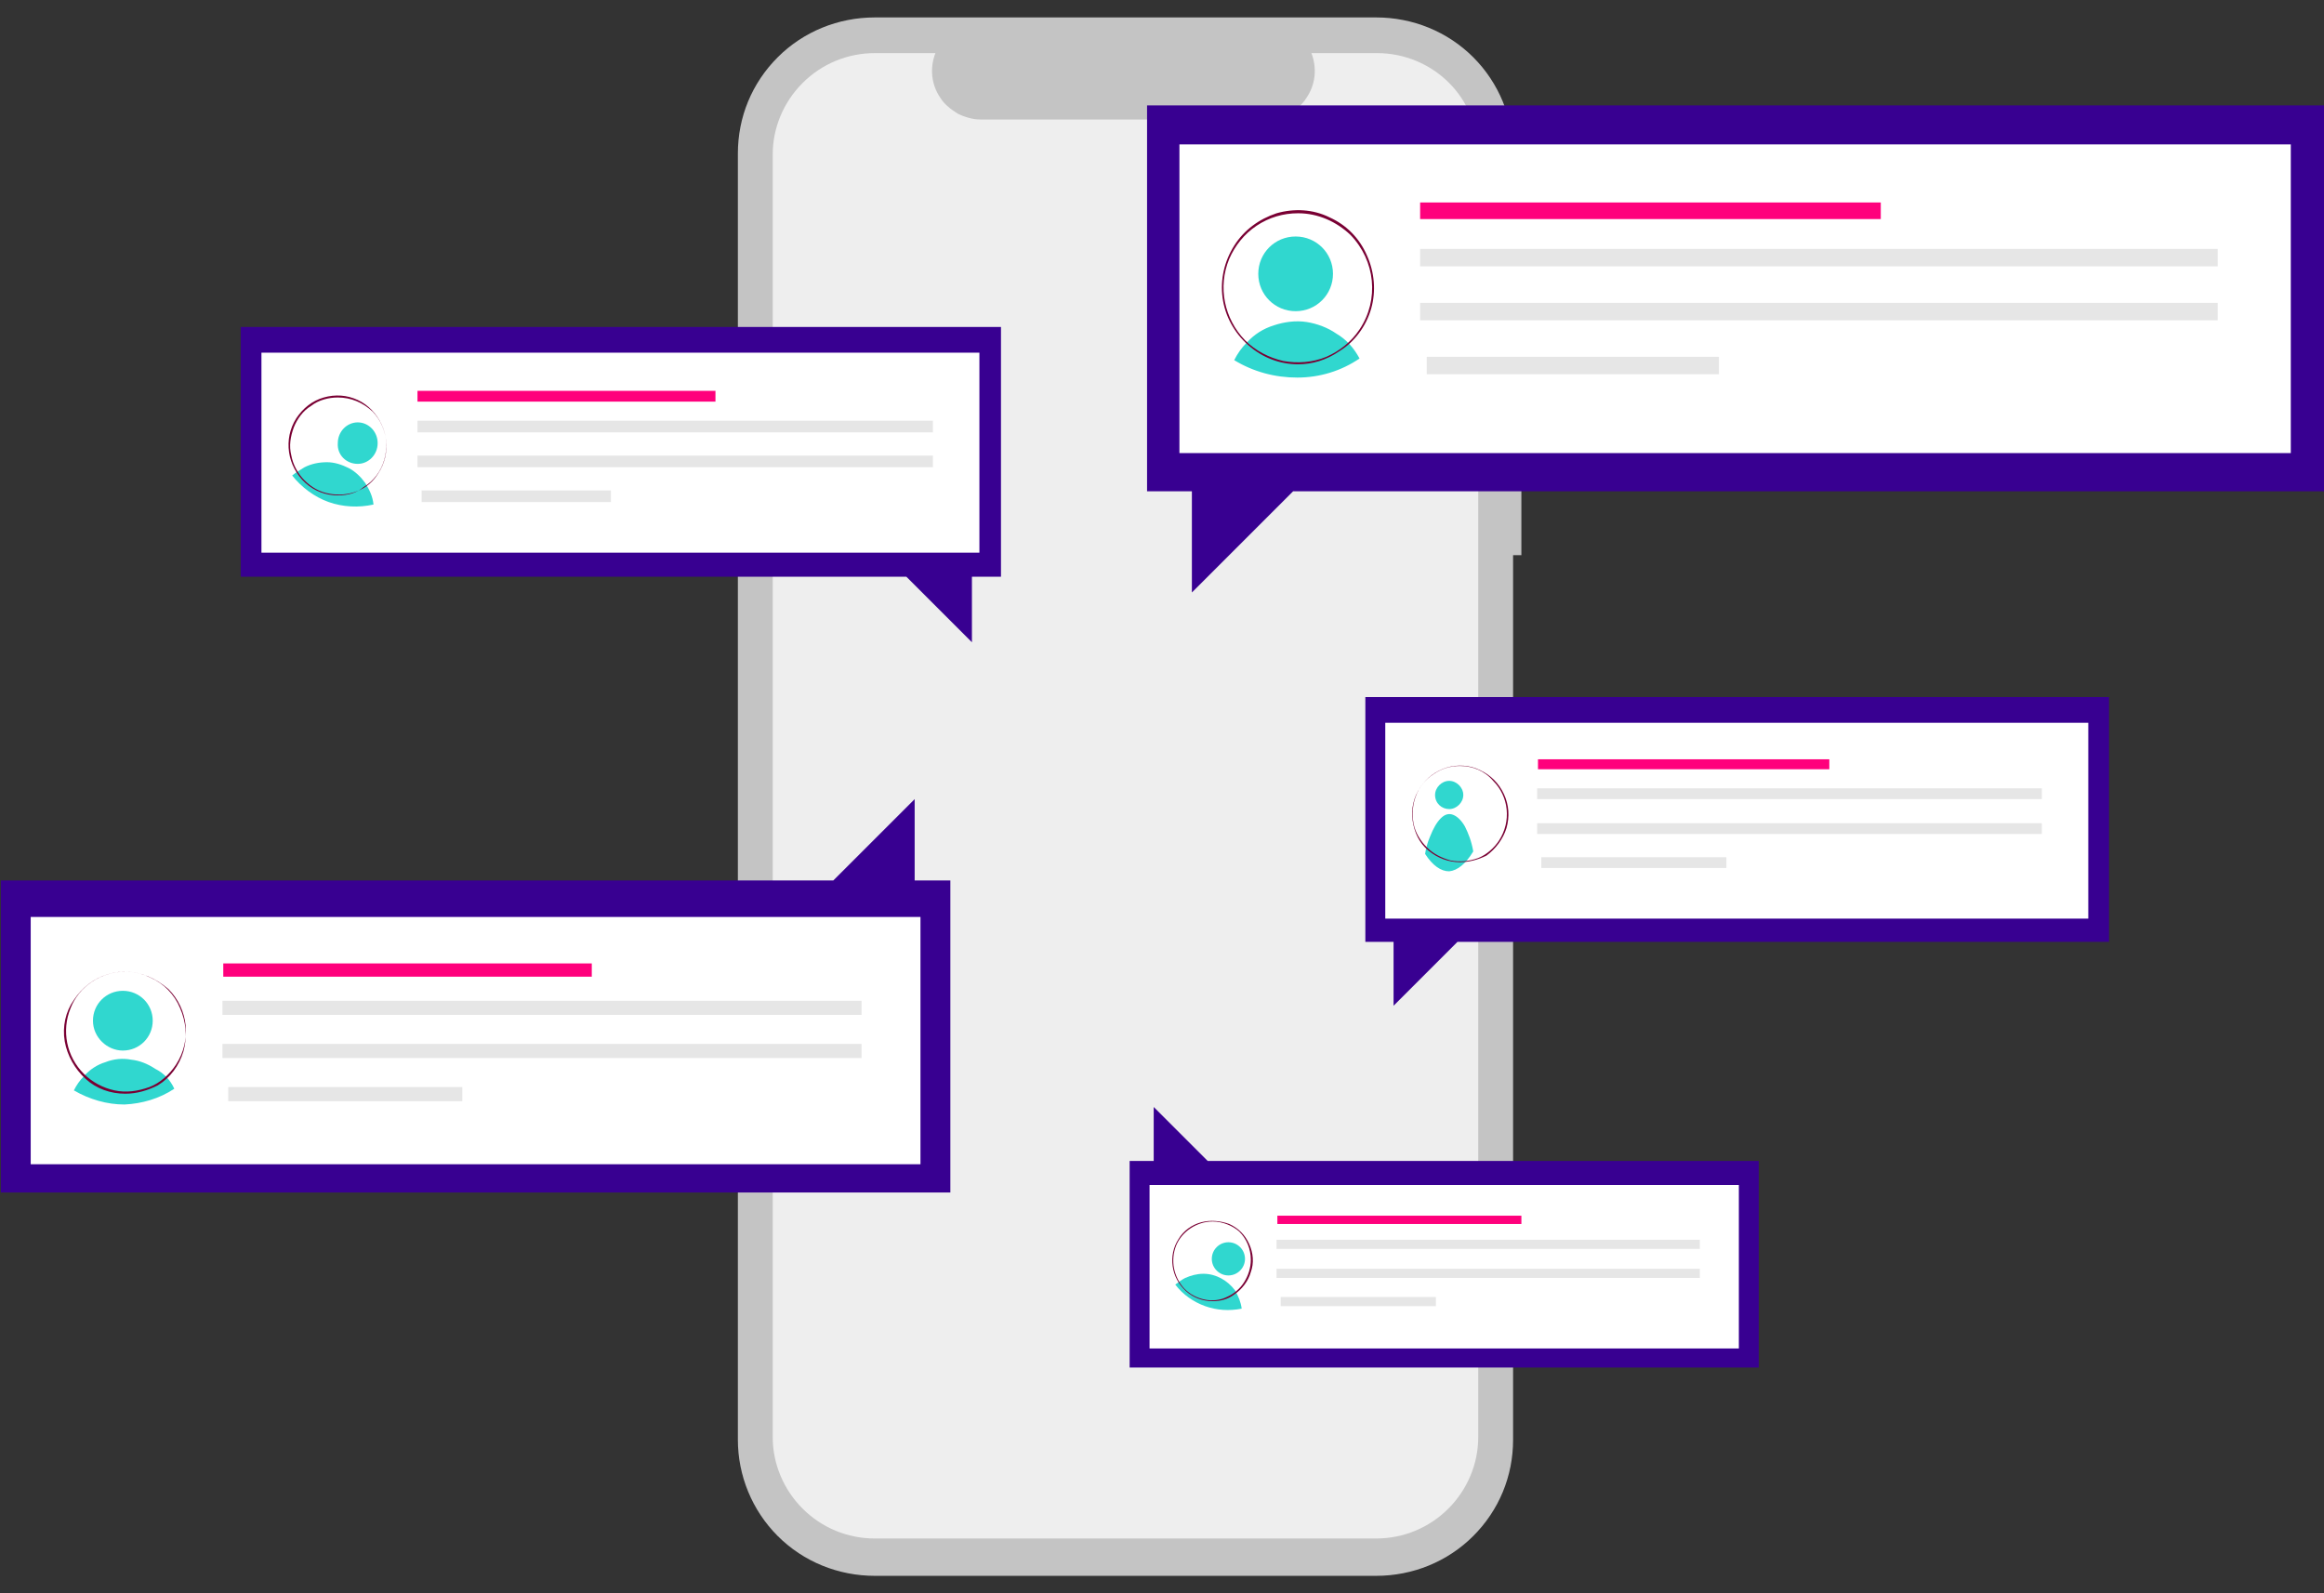 <?xml version="1.0" encoding="utf-8"?>
<!-- Generator: Adobe Illustrator 28.0.0, SVG Export Plug-In . SVG Version: 6.00 Build 0)  -->
<svg version="1.1" id="Capa_1" xmlns="http://www.w3.org/2000/svg" xmlns:xlink="http://www.w3.org/1999/xlink" x="0px" y="0px"
	 viewBox="0 0 280 192" style="enable-background:new 0 0 280 192;" xml:space="preserve">
<rect x="0" y="0" width="280" height="192" fill="#333333" stroke="none"/>
<style type="text/css">
	.st0{fill:#C4C4C4;}
	.st1{clip-path:url(#SVGID_00000114761563584968502750000002241769703420460715_);}
	.st2{fill:#EEEEEE;}
	.st3{fill:#380091;}
	.st4{fill:#FFFFFF;}
	.st5{fill:#FF007C;}
	.st6{fill:#E6E6E6;}
	.st7{fill:#30D7CF;}
	.st8{fill:#790033;}
</style>
<g>
	<path class="st0" d="M183.3,46.8h-1V18.5c0-4.3-1.7-8.5-4.8-11.6c-3.1-3.1-7.3-4.8-11.7-4.8h-60.4c-4.4,0-8.6,1.7-11.7,4.8
		c-3.1,3.1-4.8,7.2-4.8,11.6v155c0,4.3,1.7,8.5,4.8,11.6c3.1,3.1,7.3,4.8,11.7,4.8h60.4c4.4,0,8.6-1.7,11.7-4.8
		c3.1-3.1,4.8-7.2,4.8-11.6V66.9h1V46.8z"/>
	<g>
		<defs>
			<rect id="SVGID_1_" x="93.1" y="6.4" width="85" height="179"/>
		</defs>
		<clipPath id="SVGID_00000159470933848701223750000002238956209835761043_">
			<use xlink:href="#SVGID_1_"  style="overflow:visible;"/>
		</clipPath>
		<g style="clip-path:url(#SVGID_00000159470933848701223750000002238956209835761043_);">
			<path class="st2" d="M178.1,18.6v154.6c0,3.2-1.3,6.3-3.6,8.6c-2.3,2.3-5.4,3.6-8.7,3.6h-60.4c-3.3,0-6.4-1.3-8.7-3.6
				c-2.3-2.3-3.6-5.4-3.6-8.6V18.6c0-3.2,1.3-6.3,3.6-8.6c2.3-2.3,5.4-3.6,8.7-3.6h7.3c-0.7,1.8-0.5,3.8,0.6,5.4
				c0.5,0.8,1.3,1.4,2.1,1.9c0.8,0.4,1.8,0.7,2.7,0.7h34.5c1,0,1.9-0.2,2.7-0.7c0.8-0.4,1.6-1.1,2.1-1.9c1.1-1.6,1.3-3.6,0.6-5.4
				h7.9c3.3,0,6.4,1.3,8.7,3.6C176.8,12.2,178.1,15.3,178.1,18.6L178.1,18.6z"/>
		</g>
	</g>
	<path class="st3" d="M211.9,164.8h-75.8v-24.9h2.9v-6.5l6.5,6.5h66.4L211.9,164.8L211.9,164.8z"/>
	<path class="st4" d="M209.5,142.8h-71v19.7h71V142.8z"/>
	<path class="st5" d="M183.3,146.5h-29.4v1h29.4L183.3,146.5L183.3,146.5z"/>
	<path class="st6" d="M204.8,149.4h-51v1.1h51V149.4z M204.8,152.9h-51v1.1h51V152.9z M173,156.3h-18.7v1.1H173L173,156.3L173,156.3
		z"/>
	<path class="st7" d="M149.6,157.7c-1.5,0.3-3,0.2-4.4-0.3c-1.4-0.5-2.7-1.4-3.6-2.6c0.4-0.3,0.8-0.6,1.2-0.8
		c0.7-0.3,1.4-0.5,2.2-0.5c1.5,0,2.9,0.8,3.8,2C149.2,156.2,149.5,156.9,149.6,157.7L149.6,157.7z"/>
	<path class="st7" d="M148,153.7c1.1,0,2-0.9,2-2c0-1.1-0.9-2-2-2c-1.1,0-2,0.9-2,2C146,152.8,146.9,153.7,148,153.7z"/>
	<path class="st8" d="M146.1,156.8c-1.2,0-2.3-0.4-3.2-1.2c-1.8-1.6-2.2-4.3-0.9-6.3c0.6-1,1.6-1.7,2.7-2c1.1-0.3,2.3-0.2,3.4,0.2
		c1.1,0.5,1.9,1.3,2.4,2.4c0.5,1.1,0.6,2.3,0.2,3.4c-0.3,1.1-1.1,2.1-2,2.7C147.9,156.6,147,156.8,146.1,156.8z M146.1,147.2
		c-1.9,0-3.7,1.2-4.4,2.9c-0.7,1.8-0.3,3.8,1,5.2c0.7,0.7,1.5,1.1,2.4,1.3c0.9,0.2,1.9,0.1,2.7-0.3c0.9-0.4,1.6-1,2.1-1.8
		c0.5-0.8,0.8-1.7,0.8-2.7c0-1.3-0.5-2.5-1.4-3.4C148.5,147.7,147.3,147.2,146.1,147.2L146.1,147.2z"/>
	<path class="st3" d="M254.1,84h-89.6v29.5h3.4v7.7l7.7-7.7h78.5L254.1,84L254.1,84z"/>
	<path class="st4" d="M251.6,87.1h-84.7v23.6h84.7L251.6,87.1L251.6,87.1z"/>
	<path class="st5" d="M220.4,91.5h-35.1v1.2h35.1V91.5z"/>
	<path class="st6" d="M246,95h-60.8v1.3H246V95z M246,99.2h-60.8v1.3H246V99.2z M208,103.3h-22.3v1.3H208V103.3z"/>
	<path class="st7" d="M177.5,102.6c-0.9,1.5-1.9,2.3-2.9,2.4c-1,0-2-0.7-2.9-2.1c0.1-0.7,0.3-1.4,0.6-2.1c0.4-1,0.8-1.7,1.3-2.2
		c0.5-0.5,1-0.6,1.5-0.4c0.5,0.2,1,0.7,1.4,1.4c0.4,0.8,0.8,1.8,1,3C177.5,102.5,177.5,102.6,177.5,102.6z"/>
	<path class="st7" d="M174.6,97.5c0.9,0,1.7-0.8,1.7-1.7c0-0.9-0.8-1.7-1.7-1.7c-0.9,0-1.7,0.8-1.7,1.7
		C172.9,96.8,173.7,97.5,174.6,97.5z"/>
	<path class="st8" d="M175.9,103.9c-1.4,0-2.7-0.5-3.8-1.4c-1.1-0.9-1.7-2.2-1.9-3.6c-0.2-1.4,0.1-2.8,0.9-4c0.8-1.2,1.9-2,3.2-2.4
		c1.3-0.4,2.8-0.3,4,0.3c1.3,0.6,2.3,1.6,2.9,2.9c0.6,1.3,0.7,2.7,0.3,4.1c-0.4,1.3-1.3,2.5-2.4,3.3
		C178.1,103.6,177,103.9,175.9,103.9L175.9,103.9z M175.9,92.3c-1.1,0-2.2,0.3-3.2,1c-0.9,0.6-1.7,1.5-2.1,2.6
		c-0.4,1-0.5,2.2-0.3,3.3c0.2,1.1,0.8,2.1,1.6,2.9c0.8,0.8,1.8,1.3,2.9,1.6c1.1,0.2,2.2,0.1,3.3-0.3c1-0.4,1.9-1.2,2.5-2.1
		c1.5-2.3,1.2-5.3-0.7-7.2C178.9,92.9,177.4,92.3,175.9,92.3L175.9,92.3z"/>
	<path class="st3" d="M29,39.4h91.6v30.1h-3.5v7.9l-7.9-7.9H29V39.4z"/>
	<path class="st4" d="M118,42.5H31.5v24.1H118V42.5z"/>
	<path class="st5" d="M86.1,47.1H50.3v1.3h35.9V47.1z"/>
	<path class="st6" d="M112.4,50.7H50.3v1.4h62.1C112.4,52.1,112.4,50.7,112.4,50.7z M112.4,54.9H50.3v1.4h62.1
		C112.4,56.3,112.4,54.9,112.4,54.9z M73.5,59.1H50.8v1.4h22.8V59.1z"/>
	<path class="st7" d="M45,60.8c-1.8,0.4-3.7,0.3-5.4-0.3c-1.7-0.6-3.3-1.8-4.4-3.2c0.5-0.4,1-0.7,1.5-1c0.8-0.4,1.7-0.6,2.7-0.6
		c0.9,0,1.8,0.3,2.6,0.7c0.8,0.4,1.5,1.1,2,1.8C44.5,59,44.9,59.8,45,60.8C45,60.8,45,60.8,45,60.8z"/>
	<path class="st7" d="M43.1,55.9c1.3,0,2.4-1.1,2.4-2.5c0-1.4-1.1-2.5-2.4-2.5c-1.3,0-2.4,1.1-2.4,2.5
		C40.6,54.8,41.7,55.9,43.1,55.9z"/>
	<path class="st8" d="M40.7,59.7c-1.4,0-2.8-0.5-3.9-1.5c-2.2-2-2.7-5.3-1.1-7.8c0.8-1.2,1.9-2.1,3.3-2.5c1.4-0.4,2.8-0.3,4.1,0.3
		c1.3,0.6,2.3,1.7,2.9,3c0.6,1.3,0.7,2.8,0.3,4.2c-0.4,1.4-1.3,2.6-2.5,3.3C43,59.4,41.9,59.7,40.7,59.7z M40.7,47.9
		c-1.1,0-2.3,0.3-3.2,1c-1,0.6-1.7,1.6-2.1,2.6c-0.4,1.1-0.6,2.2-0.3,3.4c0.2,1.1,0.8,2.2,1.6,3c0.8,0.8,1.8,1.4,3,1.6
		c1.1,0.2,2.3,0.1,3.3-0.3c1.1-0.4,2-1.2,2.6-2.2c1.5-2.3,1.2-5.4-0.7-7.4C43.7,48.5,42.3,47.9,40.7,47.9z"/>
	<path class="st3" d="M0.1,143.7h114.4v-37.6h-4.3v-9.8l-9.8,9.8H0.1V143.7z"/>
	<path class="st4" d="M110.9,110.5H3.7v29.8h107.2V110.5z"/>
	<path class="st5" d="M71.3,116.1H26.9v1.6h44.4C71.3,117.7,71.3,116.1,71.3,116.1z"/>
	<path class="st6" d="M103.8,120.6h-77v1.7h77V120.6z M103.8,125.8h-77v1.7h77V125.8z M55.7,131H27.5v1.7h28.2V131z"/>
	<path class="st7" d="M21,131.2c-1.8,1.2-3.9,1.8-6,1.9c-2.1,0-4.2-0.6-6.1-1.7c0.3-0.6,0.7-1.2,1.2-1.7c0.7-0.8,1.6-1.4,2.6-1.7
		c1-0.4,2.1-0.5,3.1-0.3c1,0.1,2,0.5,2.9,1.1C19.7,129.3,20.5,130.1,21,131.2C21,131.1,21,131.2,21,131.2z"/>
	<path class="st7" d="M14.8,126.6c2,0,3.6-1.6,3.6-3.6c0-2-1.6-3.6-3.6-3.6c-2,0-3.6,1.6-3.6,3.6C11.2,125,12.9,126.6,14.8,126.6z"
		/>
	<path class="st8" d="M15.1,131.8c-1.8,0-3.5-0.6-4.8-1.8c-1.3-1.2-2.2-2.8-2.5-4.5c-0.3-1.8,0.1-3.6,1.1-5c1-1.5,2.4-2.6,4.1-3.1
		c1.7-0.5,3.5-0.4,5.1,0.4c1.6,0.7,2.9,2,3.6,3.7c0.7,1.6,0.9,3.4,0.4,5.2c-0.5,1.7-1.6,3.2-3.1,4.1
		C17.8,131.4,16.5,131.8,15.1,131.8L15.1,131.8z M15.1,117.1c-1.4,0-2.8,0.4-4,1.2c-1.2,0.8-2.1,1.9-2.6,3.2
		c-1.1,2.7-0.5,5.8,1.6,7.9c1,1,2.3,1.7,3.7,2c1.4,0.3,2.8,0.1,4.2-0.4c1.3-0.5,2.4-1.5,3.2-2.7c1.9-2.9,1.5-6.7-0.9-9.1
		C18.8,117.9,17,117.1,15.1,117.1z"/>
	<path class="st3" d="M279.9,12.7H138.2v46.5h5.4v12.2l12.2-12.2h124.2V12.7z"/>
	<path class="st4" d="M276,17.4H142.1v37.2H276V17.4z"/>
	<path class="st5" d="M226.6,24.4h-55.5v2h55.5V24.4z"/>
	<path class="st6" d="M267.2,30h-96.1v2.1h96.1V30z M267.2,36.5h-96.1v2.1h96.1V36.5z M207.1,43h-35.2v2.1h35.2V43z"/>
	<path class="st7" d="M163.8,43.2c-2.2,1.5-4.8,2.3-7.5,2.3c-2.7,0-5.3-0.7-7.6-2.1c0.4-0.8,0.9-1.5,1.5-2.1c0.9-1,2-1.7,3.3-2.1
		c1.2-0.4,2.6-0.6,3.9-0.4c1.3,0.2,2.6,0.7,3.6,1.4C162.2,40.9,163.1,41.9,163.8,43.2L163.8,43.2L163.8,43.2z"/>
	<path class="st7" d="M156.1,37.5c2.5,0,4.5-2,4.5-4.5c0-2.5-2-4.5-4.5-4.5s-4.5,2-4.5,4.5C151.6,35.5,153.6,37.5,156.1,37.5z"/>
	<path class="st8" d="M156.4,43.9c-2.2,0-4.3-0.8-6-2.3c-1.7-1.5-2.8-3.5-3.1-5.7c-0.3-2.2,0.2-4.4,1.4-6.3c1.2-1.9,3-3.2,5.1-3.9
		c2.1-0.6,4.4-0.5,6.4,0.5c2,0.9,3.6,2.5,4.5,4.6c0.9,2,1.1,4.3,0.5,6.4c-0.6,2.1-2,4-3.8,5.1C159.8,43.4,158.1,43.9,156.4,43.9
		L156.4,43.9z M156.4,25.7c-1.8,0-3.5,0.5-5,1.5c-1.5,1-2.6,2.4-3.3,4c-1.4,3.4-0.6,7.2,1.9,9.8c1.3,1.3,2.9,2.1,4.6,2.5
		c1.7,0.3,3.5,0.2,5.2-0.5c1.6-0.7,3-1.8,4-3.3c2.4-3.6,1.9-8.3-1.1-11.4C161,26.7,158.8,25.7,156.4,25.7z"/>
</g>
</svg>
